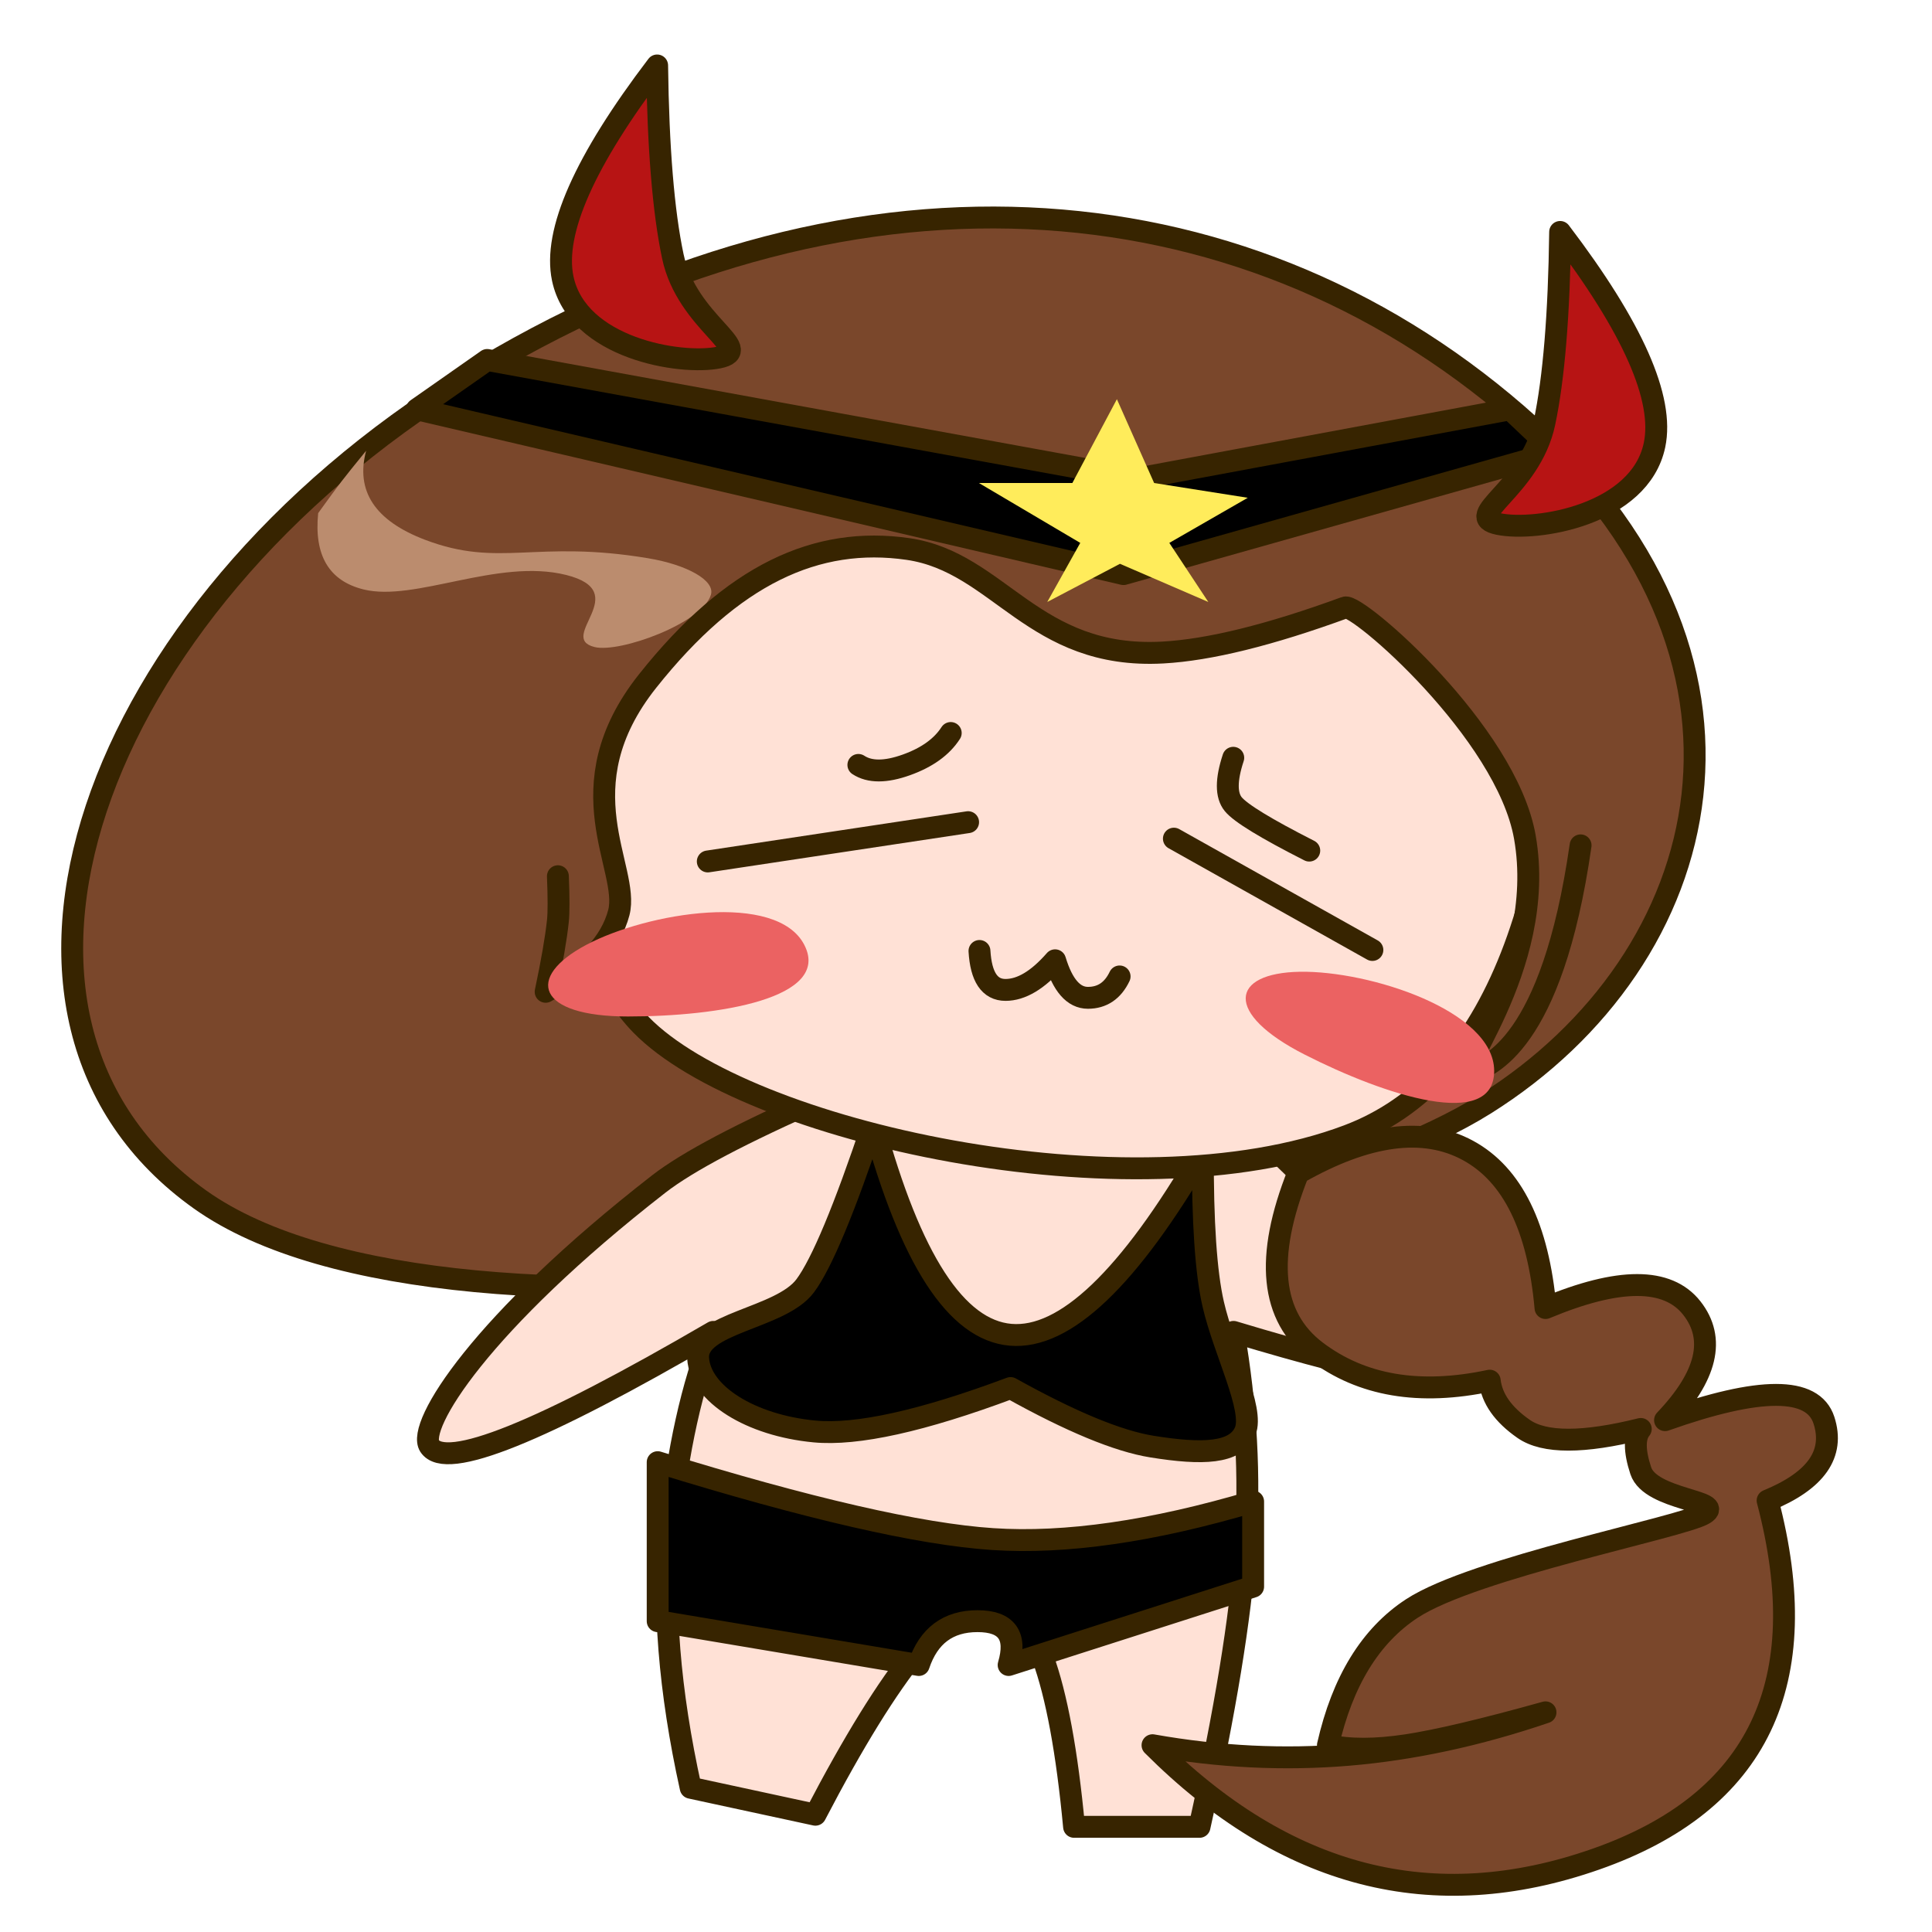 <?xml version="1.0" encoding="UTF-8"?>
<svg width="300px" height="300px" viewBox="0 0 300 300" version="1.1" xmlns="http://www.w3.org/2000/svg" xmlns:xlink="http://www.w3.org/1999/xlink">
    <!-- Generator: Sketch 49 (51002) - http://www.bohemiancoding.com/sketch -->
    <title>天蝎座</title>
    <desc>Created with Sketch.</desc>
    <defs></defs>
    <g id="天蝎座" stroke="none" stroke-width="1" fill="none" fill-rule="evenodd">
        <g id="天蝎座-copy" transform="translate(11, 10)">
            <path d="M224.512,54.29 C181.133,16.765 119.937,12.6 61.331,48.748 C2.724,84.895 -19.33,148.214 20.066,176.263 C59.462,204.312 183.71,183.968 219.618,161.444 C255.526,138.921 267.892,91.815 224.512,54.29 Z" id="Path-200" stroke="#372400" stroke-width="3.399" fill="#7A472B"></path>
            <path d="M116.841,160.375 C104.25,165.904 95.731,170.398 91.285,173.856 C63.569,195.415 53.687,211.429 55.706,214.529 C58.21,218.374 72.895,212.47 99.76,196.815 C96.435,205.181 94.188,215.311 93.019,227.205 C91.85,239.098 92.926,252.565 96.248,267.604 L115.616,271.789 C127.404,249.168 136.498,238.007 142.898,238.307 C149.299,238.607 153.593,250.395 155.782,273.671 L175.261,273.671 C179.252,255.691 181.624,241.223 182.377,230.266 C183.13,219.31 182.517,208.159 180.54,196.815 C203.064,203.615 215.162,205.723 216.833,203.137 C218.504,200.552 206.406,186.94 180.54,162.3 L116.841,160.375 Z" id="Path-220" stroke="#372400" stroke-width="3.399" fill="#FFE1D6" stroke-linecap="round" stroke-linejoin="round"></path>
            <path d="M124.6,164.357 C130.373,185.566 137.48,196.535 145.921,197.264 C154.362,197.992 164.316,188.495 175.783,168.773 C175.73,179.723 176.265,187.639 177.389,192.52 C179.074,199.842 183.814,208.858 182.341,212.274 C180.869,215.691 175.783,215.899 167.865,214.623 C162.586,213.773 155.271,210.743 145.921,205.534 C132.215,210.657 122.058,212.904 115.45,212.274 C105.538,211.33 97.751,206.446 97.405,200.912 C97.058,195.377 110.206,194.802 114.034,189.656 C116.586,186.226 120.108,177.793 124.6,164.357 Z" id="Path-221" stroke="#372400" stroke-width="3.399" fill="#000000" stroke-linecap="round" stroke-linejoin="round"></path>
            <path d="M74.759,74.362 C73.136,113.142 77.736,138.071 88.56,149.149 C104.795,165.767 164.468,179.086 198.29,166.34 C220.838,157.843 232.08,129.29 232.016,80.68 C195.856,62.214 168.639,52.615 150.367,51.88 C132.095,51.146 106.892,58.64 74.759,74.362 Z" id="Path-219" stroke="#372400" stroke-width="3.399" fill="#FFE1D6"></path>
            <path d="M233.123,68.926 C235.892,91.646 236.744,106.723 235.677,114.157 C231.197,145.366 220.017,155.49 217.66,156.544 C213.03,158.612 229.415,140.634 225.778,119.974 C222.902,103.633 199.755,83.644 197.875,84.332 C186.208,88.6 176.769,90.93 169.557,91.324 C149.39,92.426 144.176,77.298 129.996,75.249 C115.817,73.2 102.747,79.157 89.566,95.744 C76.384,112.33 86.889,124.833 85.088,131.719 C83.887,136.31 80.101,140.405 73.728,144.006 L71.648,83 L71.648,60.315 L164.823,40.476 L233.123,68.926 Z" id="Path-222" fill="#7A472B"></path>
            <path d="M42.533,66.029 C42.431,72.505 46.499,76.238 54.736,77.228 C67.091,78.713 71.331,73.019 89.105,71.628 C95.123,71.158 99.992,72.431 99.891,74.77 C99.694,79.34 88.351,87.021 84.316,87.021 C78.215,87.021 88.246,77.228 77.324,77.228 C66.401,77.228 55.585,87.021 47.331,87.021 C41.829,87.021 38.602,83.757 37.651,77.228 C38.671,74.674 39.439,72.808 39.953,71.628 C40.467,70.449 41.327,68.583 42.533,66.029 Z" id="Path-17" fill="#BB8C6E" transform="translate(68.772, 76.525) rotate(14) translate(-68.772, -76.525) "></path>
            <path d="M234.433,121.267 C229.954,152.476 220.017,155.49 217.66,156.544 C213.03,158.612 229.415,140.634 225.778,119.974 C222.902,103.633 199.755,83.644 197.875,84.332 C186.208,88.6 176.769,90.93 169.557,91.324 C149.39,92.426 144.176,77.298 129.996,75.249 C115.817,73.2 102.747,79.157 89.566,95.744 C76.384,112.33 86.889,124.833 85.088,131.719 C83.887,136.31 80.101,140.405 73.728,144.006 C74.709,139.373 75.344,135.704 75.63,133.001 C75.766,131.716 75.766,129.402 75.63,126.06" id="Path-222" stroke="#372400" stroke-width="3.399" stroke-linecap="round" stroke-linejoin="round"></path>
            <path d="M91.125,217.045 C114.476,224.258 131.814,228.24 143.141,228.988 C154.468,229.737 167.949,227.792 183.585,223.155 L183.585,236.376 L145.62,248.541 C146.96,244.002 145.35,241.733 140.788,241.733 C136.227,241.733 133.187,244.002 131.668,248.541 L91.125,241.733 L91.125,217.045 Z" id="Path-223" stroke="#372400" stroke-width="3.399" fill="#000000" stroke-linecap="round" stroke-linejoin="round"></path>
            <path d="M216.969,168.654 C223.856,172.411 227.861,180.563 228.986,193.111 C240.379,188.349 247.95,188.349 251.7,193.111 C255.449,197.874 254.064,203.677 247.545,210.522 C262.291,205.291 270.514,205.291 272.215,210.522 C273.917,215.754 271.003,219.915 263.473,223.005 C270.927,251.292 262.03,269.856 236.782,278.697 C211.534,287.538 188.594,281.638 167.962,260.996 C178.267,262.824 188.394,263.321 198.343,262.489 C208.292,261.657 218.506,259.457 228.986,255.89 C219.407,258.566 212.207,260.268 207.387,260.996 C202.567,261.725 198.504,261.725 195.199,260.996 C197.457,251.056 201.803,243.978 208.237,239.764 C217.887,233.442 250.148,227.151 253.614,225.065 C257.079,222.978 245.306,223.005 243.778,218.37 C242.76,215.28 242.76,213.119 243.778,211.887 C234.861,214.107 228.803,214.107 225.604,211.887 C222.405,209.667 220.645,207.168 220.324,204.39 C209.431,206.708 200.447,205.186 193.37,199.825 C186.293,194.464 185.364,185.243 190.582,172.161 C201.287,166.066 210.083,164.898 216.969,168.654 Z" id="Path-224" stroke="#372400" stroke-width="3.399" fill="#7A472B" stroke-linecap="round" stroke-linejoin="round"></path>
            <polygon id="Path-225" stroke="#372400" stroke-width="3.399" fill="#000000" stroke-linejoin="round" points="64.655 45.895 165.601 64.313 223.493 53.553 230.521 60.22 163.454 79.147 53.719 53.553"></polygon>
            <polygon id="Path-226" fill="#FFEC5B" points="162.431 51.987 155.514 65.003 141.007 65.003 156.741 74.3 151.618 83.475 162.907 77.547 176.627 83.475 170.572 74.3 182.754 67.295 168.214 65.003"></polygon>
            <path d="M136.629,103.82 C135.241,105.977 132.941,107.629 129.728,108.777 C126.515,109.925 124.035,109.925 122.288,108.777" id="Path-227" stroke="#372400" stroke-width="3.399" stroke-linecap="round" stroke-linejoin="round"></path>
            <path d="M180.5,107.667 C179.37,111.091 179.37,113.494 180.5,114.874 C181.631,116.255 185.565,118.657 192.302,122.082" id="Path-228" stroke="#372400" stroke-width="3.399" stroke-linecap="round" stroke-linejoin="round"></path>
            <polyline id="Path-229" stroke="#372400" stroke-width="3.399" stroke-linecap="round" stroke-linejoin="round" points="139.327 117.667 116.826 121.062 98.905 123.767"></polyline>
            <polyline id="Path-230" stroke="#372400" stroke-width="3.399" stroke-linecap="round" stroke-linejoin="round" points="171.28 120.226 188.014 129.611 202.104 137.512"></polyline>
            <path d="M141.092,137.665 C141.329,141.698 142.676,143.714 145.134,143.714 C147.591,143.714 150.158,142.181 152.836,139.113 C154.009,142.999 155.707,144.941 157.929,144.941 C160.15,144.941 161.792,143.835 162.852,141.622" id="Path-231" stroke="#372400" stroke-width="3.399" stroke-linecap="round" stroke-linejoin="round"></path>
            <path d="M113.892,136.719 C109.623,128.422 89.567,131.651 80.028,136.719 C70.489,141.788 72.381,147.839 86.501,147.839 C100.622,147.839 118.16,145.017 113.892,136.719 Z" id="Path-232" fill="#EB6262"></path>
            <path d="M221.777,147.059 C217.508,138.761 197.452,141.99 187.913,147.059 C178.374,152.128 180.266,158.179 194.386,158.179 C208.507,158.179 226.045,155.357 221.777,147.059 Z" id="Path-232-Copy" fill="#EB6262" transform="translate(202.214, 150.077) rotate(27) translate(-202.214, -150.077) "></path>
            <path d="M231.257,26.016 C231.094,38.839 230.283,48.712 228.823,55.635 C226.634,66.019 215.769,70.163 221.695,71.37 C227.62,72.576 243.625,69.95 245.91,59.114 C247.433,51.89 242.549,40.857 231.257,26.016 Z" id="Path-233" stroke="#372400" stroke-width="3.399" fill="#B71414" stroke-linecap="round" stroke-linejoin="round"></path>
            <path d="M87.425,0.165 C87.262,12.988 86.451,22.861 84.991,29.784 C82.802,40.168 71.937,44.312 77.863,45.519 C83.788,46.726 99.793,44.099 102.078,33.263 C103.601,26.039 98.717,15.006 87.425,0.165 Z" id="Path-233" stroke="#372400" stroke-width="3.399" fill="#B71414" stroke-linecap="round" stroke-linejoin="round" transform="translate(89.232, 22.977) scale(-1, 1) translate(-89.232, -22.977) "></path>
        </g>
    </g>
</svg>